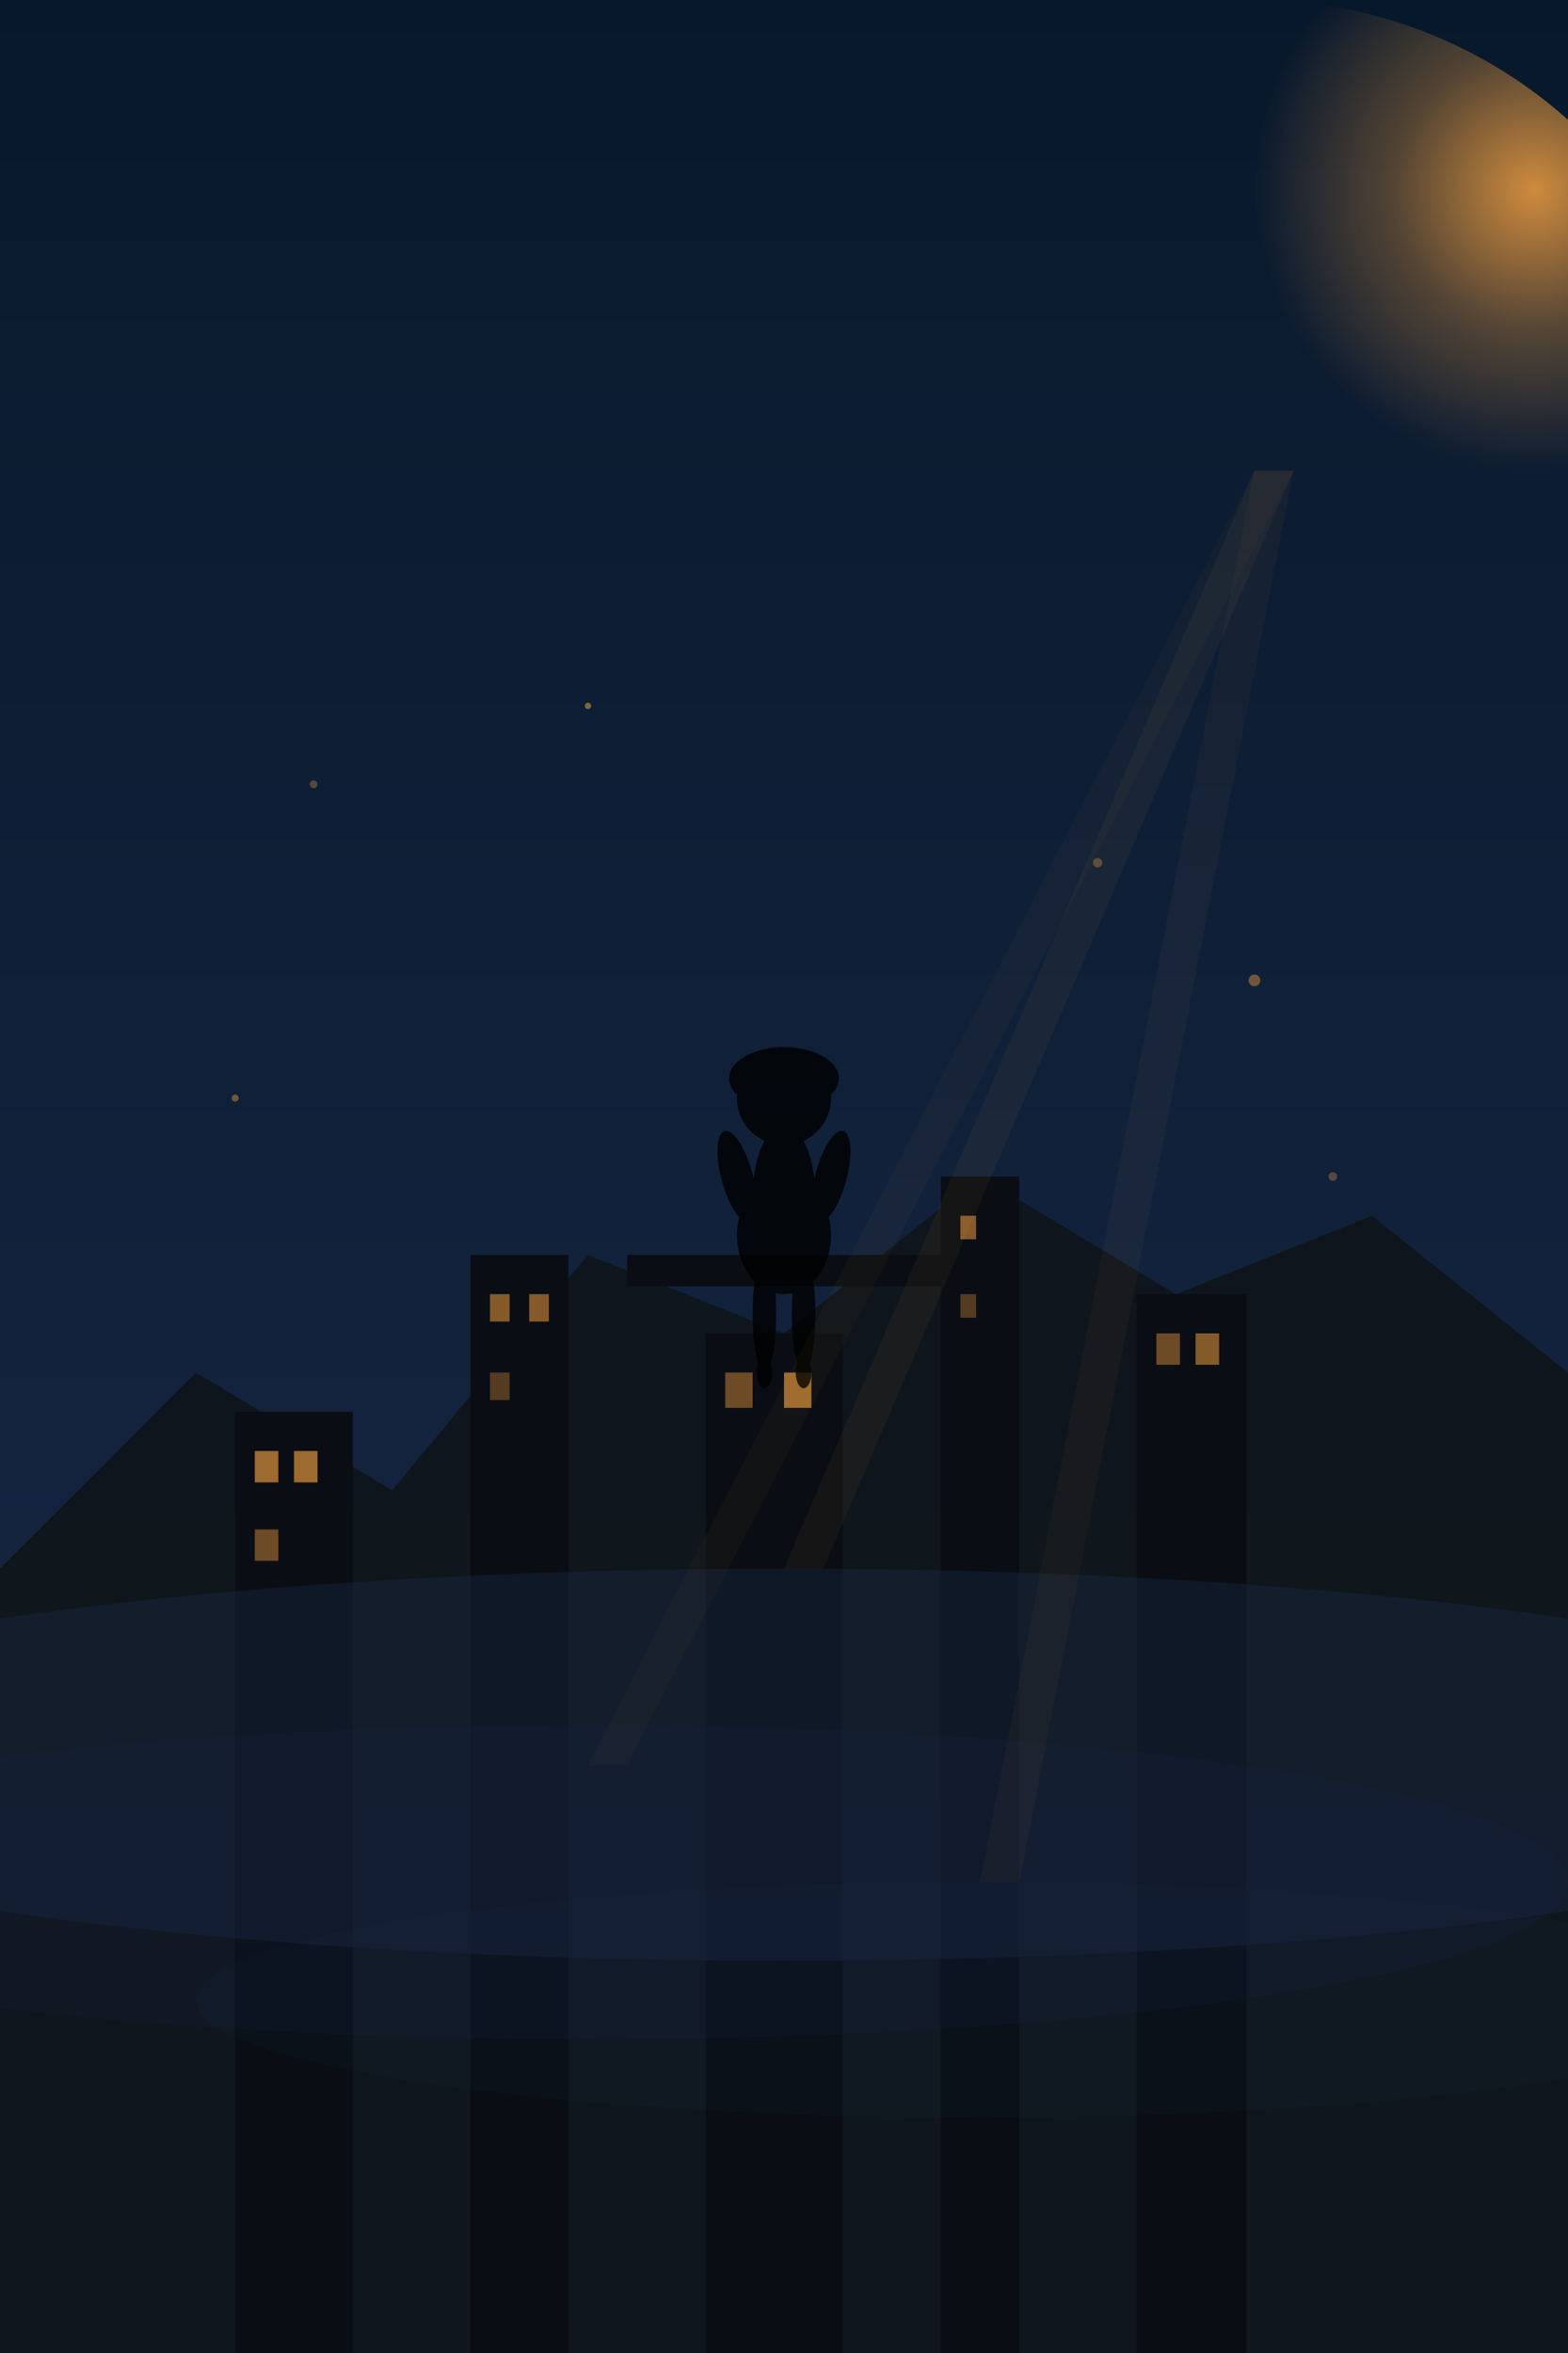 <svg width="400" height="600" viewBox="0 0 400 600" xmlns="http://www.w3.org/2000/svg">
  <defs>
    <linearGradient id="skyGradient" x1="0%" y1="0%" x2="0%" y2="100%">
      <stop offset="0%" stop-color="#08182B" />
      <stop offset="100%" stop-color="#1A2A4A" />
    </linearGradient>
    <radialGradient id="moonGlow" cx="80%" cy="20%" r="30%">
      <stop offset="0%" stop-color="#FFA741" stop-opacity="0.8" />
      <stop offset="50%" stop-color="#FFA741" stop-opacity="0.3" />
      <stop offset="100%" stop-color="#FFA741" stop-opacity="0" />
    </radialGradient>
    <filter id="blur" x="-50%" y="-50%" width="200%" height="200%">
      <feGaussianBlur in="SourceGraphic" stdDeviation="2"/>
    </filter>
  </defs>
  
  <!-- Sky background -->
  <rect width="400" height="600" fill="url(#skyGradient)" />
  
  <!-- Moon glow -->
  <circle cx="320" cy="120" r="120" fill="url(#moonGlow)" />
  
  <!-- City skyline silhouette -->
  <polygon points="0,400 50,350 100,380 150,320 200,340 250,300 300,330 350,310 400,350 400,600 0,600" 
           fill="#0F1419" opacity="0.9" />
  
  <!-- Building details -->
  <rect x="60" y="360" width="30" height="240" fill="#0A0E14" />
  <rect x="120" y="320" width="25" height="280" fill="#0A0E14" />
  <rect x="180" y="340" width="35" height="260" fill="#0A0E14" />
  <rect x="240" y="300" width="20" height="300" fill="#0A0E14" />
  <rect x="290" y="330" width="28" height="270" fill="#0A0E14" />
  
  <!-- Building windows -->
  <rect x="65" y="370" width="6" height="8" fill="#FFA741" opacity="0.6" />
  <rect x="75" y="370" width="6" height="8" fill="#FFA741" opacity="0.6" />
  <rect x="65" y="390" width="6" height="8" fill="#FFA741" opacity="0.4" />
  <rect x="125" y="330" width="5" height="7" fill="#FFA741" opacity="0.5" />
  <rect x="135" y="330" width="5" height="7" fill="#FFA741" opacity="0.5" />
  <rect x="125" y="350" width="5" height="7" fill="#FFA741" opacity="0.3" />
  <rect x="185" y="350" width="7" height="9" fill="#FFA741" opacity="0.4" />
  <rect x="200" y="350" width="7" height="9" fill="#FFA741" opacity="0.6" />
  <rect x="245" y="310" width="4" height="6" fill="#FFA741" opacity="0.5" />
  <rect x="245" y="330" width="4" height="6" fill="#FFA741" opacity="0.3" />
  <rect x="295" y="340" width="6" height="8" fill="#FFA741" opacity="0.4" />
  <rect x="305" y="340" width="6" height="8" fill="#FFA741" opacity="0.5" />
  
  <!-- Fog/mist layers -->
  <ellipse cx="200" cy="450" rx="300" ry="50" fill="#1A2A4A" opacity="0.6" filter="url(#blur)" />
  <ellipse cx="150" cy="480" rx="250" ry="40" fill="#1A2A4A" opacity="0.4" filter="url(#blur)" />
  <ellipse cx="250" cy="510" rx="200" ry="30" fill="#1A2A4A" opacity="0.3" filter="url(#blur)" />
  
  <!-- Pregnant woman silhouette on rooftop -->
  <g transform="translate(180, 280)">
    <!-- Rooftop platform -->
    <rect x="-20" y="40" width="80" height="8" fill="#0A0E14" />
    
    <!-- Woman's silhouette -->
    <g fill="#000000" opacity="0.8">
      <!-- Head -->
      <circle cx="20" cy="0" r="12" />
      
      <!-- Hair -->
      <ellipse cx="20" cy="-5" rx="14" ry="8" />
      
      <!-- Body -->
      <ellipse cx="20" cy="25" rx="8" ry="18" />
      
      <!-- Pregnant belly -->
      <ellipse cx="20" cy="35" rx="12" ry="15" />
      
      <!-- Arms -->
      <ellipse cx="8" cy="20" rx="4" ry="12" transform="rotate(-15 8 20)" />
      <ellipse cx="32" cy="20" rx="4" ry="12" transform="rotate(15 32 20)" />
      
      <!-- Hands on belly gesture -->
      <ellipse cx="12" cy="32" rx="3" ry="6" transform="rotate(-20 12 32)" />
      <ellipse cx="28" cy="32" rx="3" ry="6" transform="rotate(20 28 32)" />
      
      <!-- Legs -->
      <ellipse cx="15" cy="55" rx="3" ry="15" />
      <ellipse cx="25" cy="55" rx="3" ry="15" />
      
      <!-- Feet -->
      <ellipse cx="15" cy="70" rx="2" ry="4" />
      <ellipse cx="25" cy="70" rx="2" ry="4" />
    </g>
  </g>
  
  <!-- Atmospheric particles -->
  <circle cx="80" cy="200" r="1" fill="#FFA741" opacity="0.3" />
  <circle cx="320" cy="250" r="1.5" fill="#FFA741" opacity="0.4" />
  <circle cx="150" cy="180" r="0.8" fill="#FFA741" opacity="0.5" />
  <circle cx="280" cy="220" r="1.2" fill="#FFA741" opacity="0.3" />
  <circle cx="60" cy="280" r="0.9" fill="#FFA741" opacity="0.4" />
  <circle cx="340" cy="300" r="1.1" fill="#FFA741" opacity="0.3" />
  
  <!-- Subtle light rays from moon -->
  <path d="M320 120 L200 400 L210 400 L330 120 Z" fill="#FFA741" opacity="0.05" />
  <path d="M320 120 L150 450 L160 450 L330 120 Z" fill="#FFA741" opacity="0.03" />
  <path d="M320 120 L250 480 L260 480 L330 120 Z" fill="#FFA741" opacity="0.04" />
</svg>
